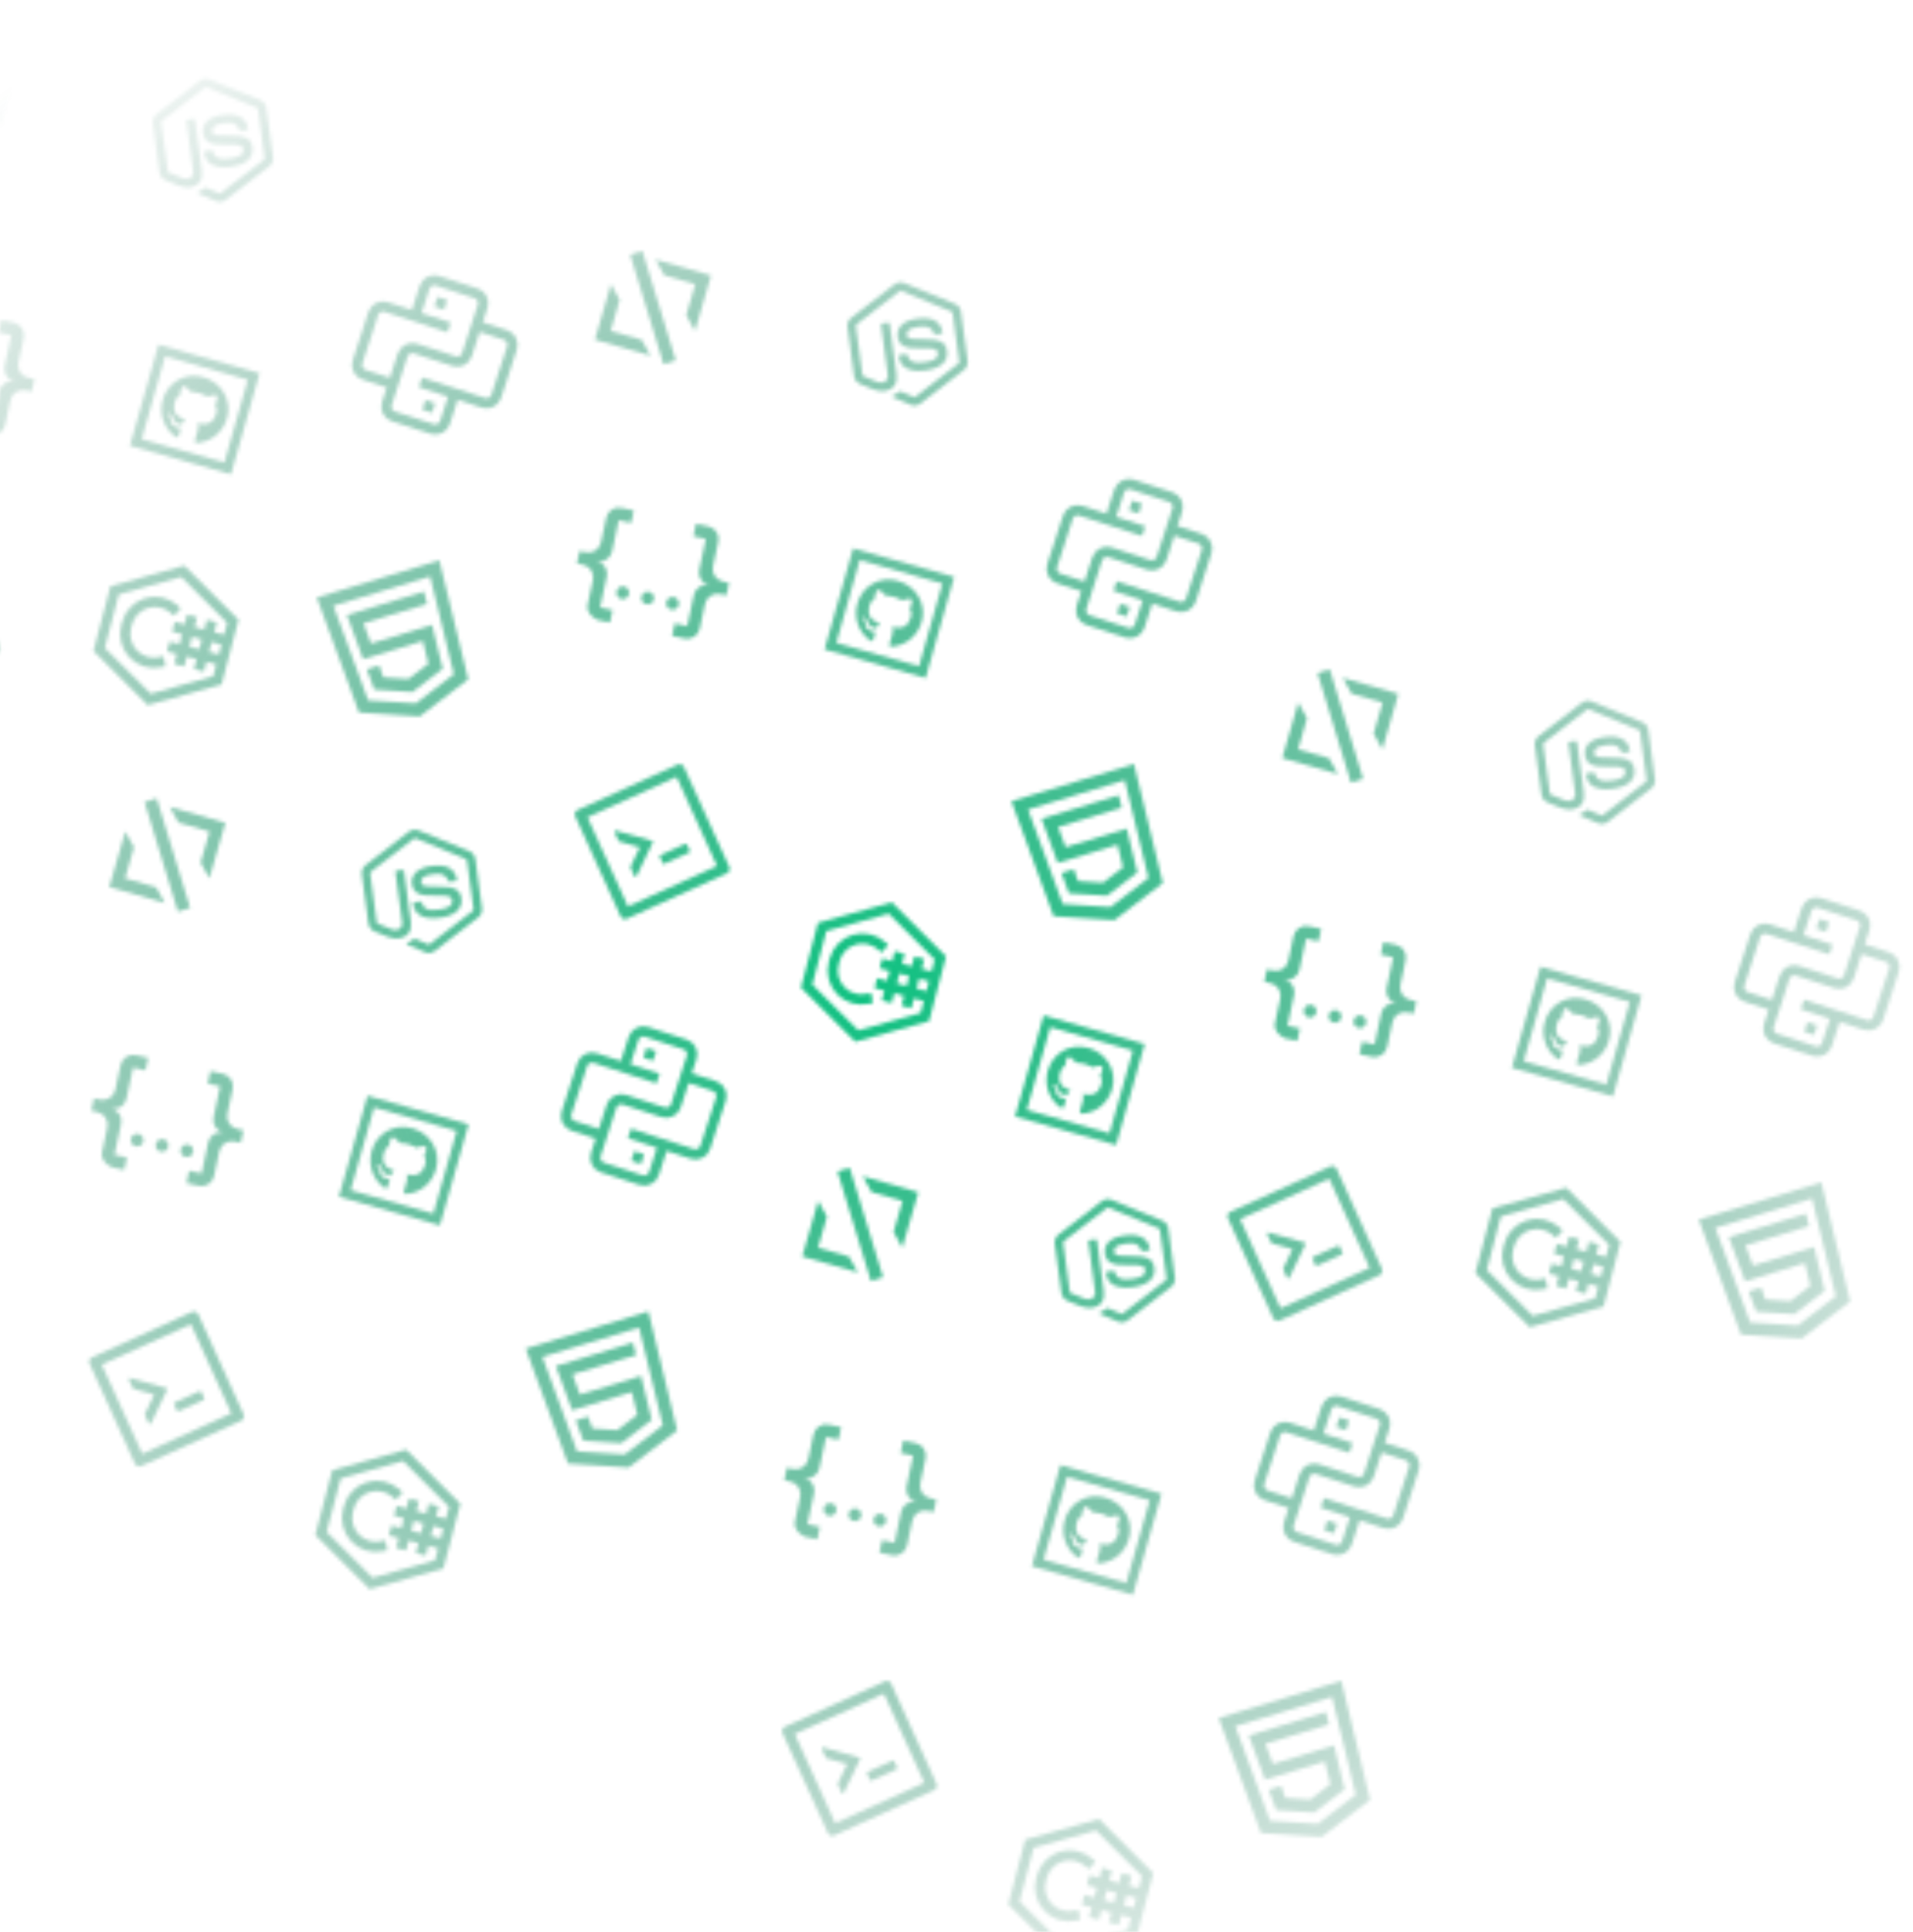 <svg width="526" height="531" viewBox="0 0 526 531" fill="none" xmlns="http://www.w3.org/2000/svg">
<mask id="mask0_59_2478" style="mask-type:alpha" maskUnits="userSpaceOnUse" x="-49" y="0" width="575" height="545">
<g clip-path="url(#clip0_59_2478)">
<path d="M39.74 220.464L43.081 219.416L52.26 249.536L48.919 250.584L39.74 220.464ZM57.623 228.572L49.085 226.114L46.688 221.781L61.957 226.175L57.555 241.428L55.158 237.095L57.623 228.572ZM30.043 243.825L34.437 228.556L36.834 232.89L34.377 241.428L42.907 243.87L45.303 248.204L30.043 243.825Z" fill="#0EC281"/>
</g>
<g clip-path="url(#clip1_59_2478)">
<path d="M48.676 387.745C48.75 387.909 48.938 387.986 49.091 387.917L56.002 384.783C56.155 384.713 56.221 384.521 56.146 384.357L55.333 382.564C55.259 382.399 55.071 382.322 54.917 382.392L48.007 385.526C47.854 385.596 47.788 385.788 47.862 385.952L48.676 387.745ZM41.499 391.275L45.943 382.008C46.031 381.824 45.931 381.604 45.735 381.549L35.837 378.791C35.777 378.774 35.714 378.774 35.654 378.792C35.594 378.81 35.541 378.845 35.5 378.892C35.459 378.94 35.433 378.998 35.424 379.059C35.416 379.121 35.425 379.184 35.451 379.241L36.513 381.583C36.554 381.673 36.629 381.738 36.725 381.762L42.388 383.345L39.849 388.65C39.828 388.693 39.817 388.74 39.816 388.788C39.815 388.835 39.825 388.883 39.844 388.927L40.906 391.269C41.021 391.523 41.379 391.527 41.499 391.275ZM52.768 360.623L25.276 373.092C24.615 373.392 24.323 374.168 24.623 374.829L37.092 402.321C37.392 402.982 38.168 403.274 38.829 402.974L66.321 390.506C66.982 390.206 67.274 389.43 66.974 388.768L54.506 361.276C54.206 360.615 53.43 360.323 52.768 360.623ZM63.607 388.494L39.103 399.607L27.99 375.103L52.494 363.99L63.607 388.494Z" fill="#0EC281"/>
</g>
<g clip-path="url(#clip2_59_2478)">
<path d="M37.308 290.04L40.731 290.77L40 294.193L36.578 293.462L34.751 302.02C34.557 302.927 34.011 303.721 33.232 304.226C32.453 304.731 31.505 304.906 30.597 304.712C31.505 304.906 32.299 305.452 32.803 306.231C33.308 307.01 33.483 307.958 33.289 308.865L31.463 317.423L34.886 318.153L34.155 321.576L30.732 320.845C28.999 319.992 27.638 318.574 28.04 316.692L29.501 309.846C29.695 308.938 29.52 307.991 29.015 307.212C28.51 306.433 27.717 305.886 26.809 305.692L25.098 305.327L25.828 301.904L27.54 302.27C28.448 302.463 29.395 302.289 30.174 301.784C30.953 301.279 31.5 300.485 31.693 299.577L33.155 292.732C33.349 291.824 33.895 291.03 34.674 290.525C35.453 290.021 36.401 289.846 37.308 290.04ZM61.268 295.154C62.176 295.348 62.97 295.895 63.475 296.674C63.98 297.453 64.154 298.4 63.961 299.308L62.499 306.154C62.305 307.062 62.48 308.009 62.985 308.788C63.49 309.567 64.284 310.114 65.191 310.307L66.903 310.673L66.172 314.096L64.461 313.73C63.553 313.536 62.605 313.711 61.826 314.216C61.047 314.721 60.501 315.515 60.307 316.422L58.846 323.268C58.652 324.176 58.105 324.97 57.326 325.475C56.547 325.979 55.6 326.154 54.692 325.96L51.269 325.23L52 321.807L55.423 322.537L57.249 313.98C57.443 313.073 57.99 312.279 58.769 311.774C59.548 311.269 60.495 311.094 61.403 311.288C60.495 311.094 59.702 310.548 59.197 309.769C58.692 308.99 58.517 308.042 58.711 307.135L60.538 298.577L57.115 297.847L57.846 294.424L61.268 295.154ZM44.904 313.134C45.358 313.231 45.755 313.504 46.007 313.894C46.26 314.283 46.347 314.757 46.25 315.211C46.153 315.665 45.88 316.062 45.491 316.314C45.101 316.567 44.627 316.654 44.173 316.557C43.719 316.46 43.323 316.187 43.07 315.798C42.818 315.408 42.73 314.934 42.827 314.48C42.924 314.026 43.197 313.63 43.587 313.377C43.976 313.125 44.45 313.037 44.904 313.134ZM38.058 311.673C38.512 311.77 38.909 312.043 39.161 312.432C39.414 312.822 39.501 313.296 39.404 313.75C39.307 314.204 39.034 314.6 38.645 314.853C38.255 315.105 37.782 315.193 37.328 315.096C36.874 314.999 36.477 314.726 36.224 314.336C35.972 313.947 35.885 313.473 35.982 313.019C36.078 312.565 36.352 312.168 36.741 311.916C37.131 311.663 37.604 311.576 38.058 311.673ZM51.75 314.596C52.204 314.693 52.601 314.966 52.853 315.355C53.105 315.745 53.193 316.219 53.096 316.672C52.999 317.126 52.726 317.523 52.336 317.776C51.947 318.028 51.473 318.115 51.019 318.019C50.565 317.922 50.168 317.648 49.916 317.259C49.663 316.869 49.576 316.396 49.673 315.942C49.77 315.488 50.043 315.091 50.433 314.839C50.822 314.586 51.296 314.499 51.75 314.596Z" fill="#0EC281"/>
</g>
<g clip-path="url(#clip3_59_2478)">
<path d="M113.826 412.282L110.279 425.825M119.243 413.701L115.697 427.244M108.699 415.281L122.242 418.828M107.28 420.698L120.824 424.245M106.216 424.761L104.985 425.021C103.662 425.3 102.29 425.236 100.999 424.835C99.708 424.434 98.541 423.71 97.609 422.731C96.677 421.753 96.01 420.552 95.673 419.243C95.335 417.934 95.338 416.56 95.681 415.253L95.92 414.343C96.262 413.035 96.933 411.837 97.869 410.862C98.805 409.887 99.974 409.167 101.266 408.771C102.558 408.375 103.93 408.315 105.251 408.598C106.573 408.882 107.8 409.498 108.817 410.388L109.763 411.218M88.255 421.505L92.511 405.253L111.246 400.029L125.015 413.765L120.759 430.017L102.025 435.241L88.255 421.505Z" stroke="#0EC281" stroke-width="2.8"/>
</g>
<path d="M113.712 228.092C113.237 228.156 112.778 228.337 112.4 228.626L100.514 237.805C99.747 238.398 99.349 239.379 99.479 240.341L101.3 253.843C101.431 254.818 102.073 255.646 102.97 256.015L106.615 257.51C108.363 258.095 108.948 258.016 109.689 257.916C112.122 257.588 113.315 255.931 112.972 253.381L111.093 239.451C111.08 239.351 111.027 239.26 110.947 239.199C110.866 239.138 110.765 239.111 110.665 239.124L109.039 239.344C108.989 239.35 108.941 239.365 108.898 239.39C108.854 239.415 108.816 239.449 108.785 239.489C108.755 239.529 108.733 239.574 108.72 239.623C108.708 239.671 108.705 239.722 108.713 239.772L110.59 253.689C110.744 254.834 109.711 256.112 107.671 255.421L103.858 253.856C103.79 253.83 103.73 253.787 103.685 253.73C103.64 253.673 103.611 253.604 103.602 253.532L101.783 240.044C101.762 239.888 101.823 239.747 101.942 239.652L113.829 230.473C113.884 230.427 113.951 230.397 114.023 230.388C114.094 230.378 114.167 230.389 114.232 230.419L128.126 236.121C128.266 236.181 128.362 236.301 128.381 236.444L130.202 249.945C130.221 250.088 130.163 250.242 130.054 250.323L118.156 259.516C118.098 259.556 118.031 259.582 117.961 259.592C117.891 259.601 117.82 259.594 117.753 259.57L114.171 258.054C114.122 258.027 114.067 258.014 114.011 258.017C113.955 258.02 113.901 258.038 113.855 258.07C113.002 258.715 112.842 258.802 112.024 259.217C111.824 259.31 111.517 259.484 112.216 259.761L116.865 261.73C117.313 261.908 117.799 261.975 118.267 261.911C118.748 261.847 119.199 261.653 119.584 261.363L131.482 252.17C132.25 251.576 132.649 250.609 132.517 249.633L130.698 236.145C130.567 235.169 129.925 234.342 129.028 233.973L115.12 228.26C114.677 228.081 114.188 228.028 113.712 228.092ZM118.584 238.038C114.903 238.534 112.915 240.392 113.266 242.993C113.647 245.816 115.937 246.299 119.522 246.173C123.805 246.019 124.215 246.602 124.327 247.435C124.52 248.865 123.445 249.633 120.727 249.999C117.306 250.461 116.435 249.703 115.96 248.045C115.936 247.959 115.881 247.886 115.807 247.837C115.732 247.789 115.642 247.769 115.554 247.782L113.876 248.008C113.779 248.021 113.692 248.072 113.633 248.15C113.574 248.227 113.548 248.325 113.561 248.422C113.854 250.594 115.387 253.023 121.032 252.261C125.116 251.711 127.24 249.782 126.861 246.972C126.486 244.189 124.5 243.702 120.473 243.702C116.384 243.723 115.944 243.505 115.818 242.568C115.712 241.788 115.925 240.713 118.891 240.313C121.531 239.957 122.597 240.396 123.24 242.123C123.302 242.287 123.463 242.398 123.645 242.373L125.323 242.147C125.427 242.133 125.511 242.069 125.579 241.98C125.609 241.937 125.629 241.889 125.638 241.837C125.647 241.785 125.645 241.732 125.631 241.682C124.957 238.647 122.72 237.48 118.584 238.038Z" fill="#0EC281"/>
<g clip-path="url(#clip4_59_2478)">
<path d="M101.038 301.178L93.178 328.962L120.963 336.822L128.823 309.038L101.038 301.178ZM102.849 304.418L125.582 310.849L119.151 333.582L96.418 327.151L102.849 304.418ZM113.385 310.127C108.437 308.727 103.598 311.416 102.201 316.354C101.082 320.311 102.608 324.401 105.827 326.598C106.265 326.809 106.506 326.571 106.571 326.342C106.633 326.122 106.97 324.897 107.182 324.145C107.182 324.145 104.523 323.977 104.456 322.227C104.456 322.227 104.34 321.078 103.835 320.644C103.835 320.644 103.182 319.854 104.05 320.111C104.05 320.111 104.913 320.432 105.163 321.422C105.553 323.025 106.976 322.993 107.553 322.908C107.794 322.36 108.14 322.024 108.465 321.869C106.533 321.085 104.601 320.225 105.57 316.798C105.848 315.816 106.258 315.402 107.007 314.932C106.982 314.676 106.944 313.627 107.784 312.533C108.601 312.515 109.976 314.191 109.976 314.191C110.763 314.202 111.545 314.314 112.303 314.525C113.061 314.743 113.787 315.058 114.463 315.462C114.463 315.462 116.513 314.754 117.198 315.196C117.338 316.578 116.757 317.442 116.602 317.647C116.994 318.44 117.206 319.03 116.929 320.011C115.954 323.457 113.773 323.133 111.718 322.789C111.97 323.163 112.101 323.773 111.863 324.614C111.523 325.818 111.09 327.309 111.008 327.6C110.943 327.829 111.024 328.154 111.498 328.202C115.39 328.015 118.763 325.313 119.882 321.356C121.279 316.418 118.335 311.527 113.385 310.127ZM104.509 320.555C104.444 320.514 104.379 320.51 104.348 320.544C104.316 320.579 104.329 320.644 104.388 320.706C104.44 320.752 104.512 320.763 104.547 320.718C104.578 320.683 104.568 320.615 104.509 320.555ZM104.743 320.944C104.713 320.927 104.679 320.922 104.646 320.94C104.584 320.966 104.572 321.048 104.613 321.135C104.659 321.203 104.729 321.255 104.794 321.219C104.856 321.193 104.869 321.112 104.829 321.024C104.807 320.991 104.778 320.964 104.743 320.944ZM104.987 321.514C104.972 321.502 104.954 321.495 104.935 321.491C104.916 321.488 104.897 321.489 104.878 321.494C104.806 321.517 104.78 321.609 104.818 321.706C104.857 321.803 104.936 321.868 104.998 321.842C105.069 321.818 105.098 321.717 105.06 321.622C105.049 321.579 105.023 321.541 104.987 321.514ZM105.256 322.13C105.238 322.122 105.217 322.118 105.197 322.12C105.176 322.122 105.157 322.129 105.14 322.141C105.077 322.177 105.069 322.28 105.129 322.374C105.185 322.477 105.28 322.517 105.348 322.471C105.41 322.445 105.412 322.326 105.362 322.235C105.339 322.189 105.303 322.152 105.256 322.13ZM105.83 322.725C105.747 322.68 105.63 322.676 105.589 322.741C105.549 322.806 105.597 322.908 105.691 322.957C105.768 323.022 105.891 323.011 105.931 322.947C105.981 322.886 105.931 322.786 105.83 322.725ZM107.173 323.139C107.068 323.131 106.978 323.182 106.965 323.264C106.956 323.336 107.044 323.404 107.15 323.412C107.265 323.423 107.355 323.374 107.356 323.297C107.365 323.223 107.278 323.156 107.174 323.139L107.173 323.139ZM106.49 323.031C106.378 323 106.283 323.037 106.263 323.108C106.241 323.187 106.303 323.272 106.426 323.296C106.537 323.327 106.632 323.289 106.652 323.218C106.675 323.137 106.593 323.05 106.49 323.031Z" fill="#0EC281"/>
</g>
<g clip-path="url(#clip5_59_2478)">
<path d="M144.563 370.695L178.253 360.465L186.181 393.187L172.886 403.37L156.171 402.3L144.563 370.695ZM149.129 372.967L158.669 398.952L171.8 399.793L182.243 391.793L175.721 364.892L149.129 372.967ZM152.841 375.497L174.041 369.06L174.874 372.496L171.985 373.342L157.403 377.77L159.444 383.326L176.261 378.22L179.185 390.288L170.849 396.673L160.37 396.001L158.322 390.427L161.712 389.397L162.355 391.25L162.869 392.654L169.763 393.096L175.247 388.896L173.732 382.643L157.295 387.635L152.841 375.497Z" fill="#0EC281"/>
</g>
<g clip-path="url(#clip6_59_2478)">
<path d="M177.326 289.387L179.989 290.251M172.035 292.086L174.195 285.428C174.424 284.721 174.924 284.135 175.586 283.798C176.247 283.46 177.016 283.399 177.722 283.628L188.376 287.085C189.082 287.314 189.668 287.814 190.006 288.476C190.343 289.137 190.404 289.906 190.175 290.612L185.854 303.929C185.625 304.635 185.125 305.222 184.463 305.559C183.802 305.896 183.033 305.957 182.327 305.728L171.674 302.272C170.967 302.043 170.199 302.103 169.537 302.441C168.876 302.778 168.375 303.365 168.146 304.071L163.826 317.388C163.597 318.094 163.658 318.863 163.995 319.524C164.332 320.186 164.919 320.686 165.625 320.915L176.279 324.372C176.985 324.601 177.753 324.54 178.415 324.202C179.076 323.865 179.577 323.279 179.806 322.572L181.966 315.914M180.924 296.442L163.613 290.826C162.906 290.596 162.138 290.657 161.476 290.995C160.815 291.332 160.314 291.918 160.085 292.625L155.765 305.942C155.536 306.648 155.596 307.416 155.934 308.078C156.271 308.739 156.858 309.24 157.564 309.469L165.554 312.061M173.077 311.558L190.388 317.174C191.095 317.404 191.863 317.343 192.525 317.005C193.186 316.668 193.686 316.082 193.916 315.375L198.236 302.058C198.465 301.352 198.404 300.584 198.067 299.922C197.729 299.261 197.143 298.76 196.437 298.531L188.447 295.939M174.012 317.749L176.675 318.613" stroke="#0EC281" stroke-width="2.8"/>
</g>
<g clip-path="url(#clip7_59_2478)">
<path d="M230.281 322.004L233.621 320.956L242.8 351.076L239.46 352.124L230.281 322.004ZM248.163 330.112L239.625 327.655L237.228 323.321L252.497 327.715L248.095 342.969L245.698 338.635L248.163 330.112ZM220.583 345.365L224.977 330.096L227.374 334.43L224.917 342.969L233.447 345.41L235.844 349.744L220.583 345.365Z" fill="#0EC281"/>
</g>
<g clip-path="url(#clip8_59_2478)">
<path d="M239.216 489.285C239.29 489.45 239.478 489.526 239.631 489.457L246.542 486.323C246.695 486.253 246.761 486.061 246.686 485.897L245.873 484.104C245.799 483.94 245.611 483.863 245.458 483.932L238.547 487.066C238.394 487.136 238.328 487.328 238.403 487.492L239.216 489.285ZM232.039 492.815L236.483 483.548C236.571 483.364 236.471 483.144 236.275 483.089L226.377 480.331C226.317 480.314 226.253 480.315 226.194 480.332C226.134 480.35 226.081 480.385 226.04 480.432C225.999 480.48 225.973 480.538 225.964 480.6C225.956 480.661 225.965 480.724 225.991 480.781L227.053 483.123C227.094 483.213 227.169 483.278 227.265 483.302L232.928 484.886L230.389 490.19C230.368 490.233 230.357 490.28 230.356 490.328C230.355 490.376 230.365 490.423 230.384 490.467L231.446 492.809C231.561 493.063 231.919 493.067 232.039 492.815ZM243.308 462.163L215.816 474.632C215.155 474.932 214.863 475.708 215.163 476.369L227.632 503.862C227.932 504.523 228.708 504.815 229.369 504.515L256.861 492.046C257.522 491.746 257.814 490.97 257.514 490.309L245.046 462.817C244.746 462.155 243.97 461.863 243.308 462.163ZM254.147 490.034L229.644 501.148L218.53 476.644L243.034 465.53L254.147 490.034Z" fill="#0EC281"/>
</g>
<g clip-path="url(#clip9_59_2478)">
<path d="M227.848 391.58L231.271 392.31L230.54 395.733L227.118 395.003L225.291 403.56C225.097 404.468 224.551 405.261 223.772 405.766C222.993 406.271 222.045 406.446 221.137 406.252C222.045 406.446 222.839 406.992 223.344 407.771C223.848 408.55 224.023 409.498 223.829 410.406L222.003 418.963L225.426 419.693L224.695 423.116L221.272 422.386C219.539 421.533 218.178 420.115 218.58 418.232L220.041 411.386C220.235 410.478 220.06 409.531 219.555 408.752C219.05 407.973 218.257 407.426 217.349 407.233L215.638 406.867L216.368 403.444L218.08 403.81C218.988 404.004 219.935 403.829 220.714 403.324C221.493 402.819 222.04 402.025 222.233 401.118L223.695 394.272C223.889 393.364 224.435 392.57 225.214 392.066C225.993 391.561 226.941 391.386 227.848 391.58ZM251.808 396.695C252.716 396.888 253.51 397.435 254.015 398.214C254.52 398.993 254.694 399.94 254.501 400.848L253.039 407.694C252.845 408.602 253.02 409.549 253.525 410.328C254.03 411.107 254.824 411.654 255.731 411.848L257.443 412.213L256.712 415.636L255.001 415.27C254.093 415.077 253.145 415.251 252.366 415.756C251.587 416.261 251.041 417.055 250.847 417.963L249.386 424.808C249.192 425.716 248.645 426.51 247.866 427.015C247.087 427.52 246.14 427.694 245.232 427.501L241.809 426.77L242.54 423.347L245.963 424.078L247.79 415.52C247.983 414.613 248.53 413.819 249.309 413.314C250.088 412.809 251.035 412.635 251.943 412.828C251.035 412.635 250.242 412.088 249.737 411.309C249.232 410.53 249.057 409.583 249.251 408.675L251.078 400.118L247.655 399.387L248.386 395.964L251.808 396.695ZM235.444 414.674C235.898 414.771 236.295 415.045 236.547 415.434C236.8 415.824 236.887 416.297 236.79 416.751C236.693 417.205 236.42 417.602 236.031 417.854C235.641 418.107 235.167 418.194 234.713 418.097C234.26 418 233.863 417.727 233.61 417.338C233.358 416.948 233.27 416.474 233.367 416.021C233.464 415.567 233.737 415.17 234.127 414.917C234.516 414.665 234.99 414.578 235.444 414.674ZM228.598 413.213C229.052 413.31 229.449 413.583 229.702 413.973C229.954 414.362 230.041 414.836 229.944 415.29C229.848 415.744 229.574 416.141 229.185 416.393C228.795 416.645 228.322 416.733 227.868 416.636C227.414 416.539 227.017 416.266 226.765 415.876C226.512 415.487 226.425 415.013 226.522 414.559C226.618 414.105 226.892 413.708 227.281 413.456C227.671 413.203 228.144 413.116 228.598 413.213ZM242.29 416.136C242.744 416.233 243.141 416.506 243.393 416.895C243.645 417.285 243.733 417.759 243.636 418.213C243.539 418.667 243.266 419.063 242.876 419.316C242.487 419.568 242.013 419.656 241.559 419.559C241.105 419.462 240.708 419.189 240.456 418.799C240.204 418.41 240.116 417.936 240.213 417.482C240.31 417.028 240.583 416.631 240.973 416.379C241.362 416.126 241.836 416.039 242.29 416.136Z" fill="#0EC281"/>
</g>
<g clip-path="url(#clip10_59_2478)">
<path d="M304.366 513.822L300.819 527.365M309.783 515.241L306.237 528.784M299.239 516.821L312.782 520.368M297.82 522.238L311.364 525.785M296.756 526.301L295.525 526.561C294.202 526.84 292.83 526.776 291.539 526.375C290.248 525.975 289.081 525.25 288.149 524.272C287.217 523.293 286.55 522.092 286.213 520.783C285.875 519.474 285.878 518.1 286.221 516.793L286.46 515.883C286.802 514.575 287.473 513.377 288.409 512.402C289.345 511.427 290.514 510.707 291.806 510.311C293.098 509.915 294.47 509.856 295.791 510.139C297.113 510.422 298.34 511.038 299.357 511.929L300.303 512.758M278.795 523.045L283.051 506.793L301.786 501.569L315.555 515.305L311.299 531.557L292.565 536.781L278.795 523.045Z" stroke="#0EC281" stroke-width="2.8"/>
</g>
<path d="M304.252 329.632C303.777 329.696 303.318 329.877 302.94 330.166L291.054 339.345C290.287 339.938 289.889 340.919 290.019 341.881L291.84 355.383C291.971 356.358 292.613 357.186 293.51 357.555L297.155 359.05C298.903 359.635 299.488 359.556 300.23 359.456C302.662 359.128 303.855 357.471 303.512 354.921L301.633 340.991C301.62 340.891 301.567 340.8 301.487 340.739C301.406 340.678 301.305 340.651 301.205 340.664L299.579 340.884C299.529 340.89 299.481 340.906 299.438 340.93C299.394 340.955 299.356 340.989 299.325 341.029C299.295 341.069 299.273 341.114 299.26 341.163C299.248 341.211 299.245 341.262 299.253 341.312L301.13 355.229C301.284 356.374 300.251 357.652 298.211 356.961L294.398 355.396C294.33 355.37 294.27 355.327 294.225 355.27C294.18 355.213 294.151 355.145 294.142 355.072L292.323 341.584C292.302 341.428 292.363 341.287 292.482 341.192L304.369 332.013C304.424 331.967 304.491 331.937 304.563 331.928C304.634 331.918 304.707 331.929 304.772 331.959L318.666 337.661C318.806 337.721 318.902 337.841 318.921 337.984L320.742 351.485C320.761 351.629 320.703 351.782 320.594 351.863L308.696 361.056C308.638 361.096 308.571 361.122 308.501 361.132C308.431 361.141 308.36 361.134 308.293 361.11L304.711 359.594C304.662 359.567 304.607 359.554 304.551 359.557C304.495 359.56 304.441 359.578 304.395 359.61C303.542 360.255 303.382 360.342 302.564 360.757C302.364 360.85 302.057 361.024 302.756 361.301L307.405 363.27C307.853 363.448 308.339 363.515 308.807 363.452C309.289 363.387 309.739 363.193 310.124 362.903L322.022 353.71C322.79 353.116 323.189 352.149 323.057 351.173L321.238 337.685C321.107 336.709 320.465 335.882 319.568 335.513L305.66 329.8C305.217 329.621 304.728 329.568 304.252 329.632ZM309.124 339.578C305.443 340.074 303.455 341.932 303.806 344.533C304.187 347.356 306.477 347.839 310.062 347.713C314.346 347.559 314.755 348.142 314.868 348.975C315.06 350.405 313.985 351.173 311.267 351.539C307.846 352.001 306.975 351.243 306.5 349.585C306.476 349.499 306.421 349.426 306.347 349.377C306.272 349.329 306.182 349.309 306.094 349.322L304.416 349.548C304.319 349.561 304.232 349.612 304.173 349.69C304.114 349.767 304.088 349.865 304.101 349.962C304.394 352.134 305.927 354.563 311.572 353.801C315.656 353.251 317.78 351.322 317.401 348.512C317.026 345.729 315.04 345.242 311.013 345.242C306.924 345.263 306.484 345.045 306.358 344.108C306.252 343.328 306.465 342.253 309.431 341.853C312.071 341.497 313.137 341.936 313.78 343.663C313.842 343.827 314.003 343.938 314.185 343.913L315.863 343.687C315.967 343.673 316.051 343.609 316.119 343.52C316.149 343.478 316.169 343.429 316.178 343.377C316.187 343.325 316.185 343.272 316.171 343.222C315.497 340.187 313.26 339.02 309.124 339.578Z" fill="#0EC281"/>
<g clip-path="url(#clip11_59_2478)">
<path d="M291.578 402.718L283.718 430.503L311.503 438.363L319.363 410.578L291.578 402.718ZM293.389 405.958L316.122 412.389L309.691 435.122L286.959 428.691L293.389 405.958ZM303.925 411.667C298.977 410.267 294.138 412.956 292.741 417.894C291.622 421.851 293.148 425.941 296.367 428.138C296.805 428.349 297.046 428.112 297.111 427.882C297.173 427.662 297.51 426.437 297.722 425.686C297.722 425.686 295.063 425.517 294.996 423.767C294.996 423.767 294.88 422.619 294.375 422.184C294.375 422.184 293.722 421.395 294.59 421.651C294.59 421.651 295.453 421.972 295.703 422.962C296.093 424.566 297.516 424.533 298.093 424.448C298.334 423.9 298.68 423.564 299.005 423.409C297.073 422.625 295.141 421.765 296.11 418.338C296.388 417.356 296.798 416.943 297.547 416.473C297.522 416.216 297.484 415.167 298.324 414.074C299.141 414.055 300.516 415.732 300.516 415.732C301.303 415.742 302.085 415.854 302.843 416.065C303.601 416.283 304.327 416.598 305.003 417.002C305.003 417.002 307.053 416.295 307.738 416.737C307.878 418.118 307.297 418.982 307.142 419.187C307.534 419.98 307.746 420.57 307.469 421.552C306.494 424.997 304.313 424.673 302.258 424.329C302.51 424.703 302.641 425.313 302.403 426.155C302.063 427.358 301.63 428.849 301.548 429.14C301.483 429.37 301.564 429.694 302.038 429.742C305.93 429.556 309.303 426.853 310.422 422.896C311.819 417.958 308.875 413.067 303.925 411.667ZM295.049 422.095C294.984 422.055 294.919 422.05 294.888 422.085C294.856 422.119 294.869 422.184 294.928 422.246C294.98 422.292 295.052 422.303 295.087 422.258C295.119 422.224 295.108 422.155 295.049 422.095ZM295.283 422.484C295.253 422.468 295.219 422.462 295.186 422.48C295.124 422.506 295.112 422.589 295.153 422.675C295.199 422.743 295.269 422.796 295.334 422.759C295.396 422.733 295.409 422.652 295.369 422.564C295.347 422.532 295.318 422.504 295.283 422.484ZM295.527 423.054C295.512 423.043 295.494 423.035 295.475 423.031C295.456 423.028 295.437 423.029 295.418 423.034C295.346 423.057 295.32 423.15 295.358 423.246C295.397 423.343 295.476 423.408 295.538 423.382C295.609 423.358 295.638 423.257 295.601 423.162C295.589 423.119 295.563 423.081 295.527 423.054ZM295.796 423.67C295.778 423.662 295.757 423.658 295.737 423.66C295.716 423.662 295.697 423.669 295.68 423.681C295.617 423.718 295.609 423.821 295.669 423.914C295.726 424.017 295.82 424.058 295.888 424.011C295.95 423.985 295.952 423.866 295.902 423.775C295.879 423.729 295.843 423.692 295.796 423.67ZM296.37 424.265C296.287 424.22 296.17 424.217 296.13 424.282C296.089 424.347 296.137 424.449 296.231 424.497C296.308 424.563 296.431 424.551 296.471 424.487C296.521 424.426 296.471 424.326 296.37 424.265ZM297.713 424.679C297.608 424.671 297.518 424.722 297.505 424.804C297.496 424.877 297.584 424.944 297.69 424.952C297.805 424.963 297.895 424.915 297.896 424.837C297.906 424.763 297.818 424.696 297.714 424.679L297.713 424.679ZM297.03 424.572C296.918 424.54 296.823 424.577 296.803 424.648C296.781 424.728 296.843 424.812 296.966 424.836C297.077 424.867 297.172 424.829 297.192 424.758C297.215 424.677 297.133 424.59 297.03 424.572Z" fill="#0EC281"/>
</g>
<g clip-path="url(#clip12_59_2478)">
<path d="M335.103 472.236L368.793 462.005L376.721 494.728L363.426 504.91L346.711 503.841L335.103 472.236ZM339.669 474.507L349.209 500.492L362.34 501.333L372.783 493.334L366.261 466.432L339.669 474.507ZM343.382 477.037L364.581 470.6L365.414 474.036L362.525 474.882L347.943 479.31L349.984 484.867L366.801 479.76L369.725 491.828L361.389 498.213L350.91 497.541L348.862 491.967L352.252 490.938L352.895 492.791L353.409 494.195L360.303 494.636L365.787 490.436L364.272 484.184L347.835 489.175L343.382 477.037Z" fill="#0EC281"/>
</g>
<g clip-path="url(#clip13_59_2478)">
<path d="M367.866 390.927L370.529 391.792M362.575 393.626L364.735 386.968C364.964 386.262 365.464 385.675 366.126 385.338C366.787 385 367.556 384.94 368.262 385.169L378.916 388.625C379.622 388.854 380.208 389.355 380.546 390.016C380.883 390.678 380.944 391.446 380.715 392.152L376.395 405.469C376.165 406.175 375.665 406.762 375.003 407.099C374.342 407.437 373.573 407.498 372.867 407.268L362.214 403.812C361.507 403.583 360.739 403.644 360.077 403.981C359.416 404.319 358.916 404.905 358.686 405.611L354.366 418.928C354.137 419.634 354.198 420.403 354.535 421.064C354.873 421.726 355.459 422.226 356.165 422.456L366.819 425.912C367.525 426.141 368.293 426.08 368.955 425.743C369.616 425.405 370.117 424.819 370.346 424.113L372.506 417.454M371.464 397.982L354.153 392.366C353.446 392.137 352.678 392.197 352.016 392.535C351.355 392.872 350.854 393.459 350.625 394.165L346.305 407.482C346.076 408.188 346.137 408.957 346.474 409.618C346.811 410.28 347.398 410.78 348.104 411.009L356.094 413.601M363.617 413.098L380.928 418.715C381.635 418.944 382.403 418.883 383.065 418.546C383.726 418.208 384.227 417.622 384.456 416.915L388.776 403.599C389.005 402.892 388.944 402.124 388.607 401.462C388.27 400.801 387.683 400.3 386.977 400.071L378.987 397.479M364.552 419.289L367.215 420.153" stroke="#0EC281" stroke-width="2.8"/>
</g>
<g clip-path="url(#clip14_59_2478)">
<path d="M173.281 70.004L176.621 68.956L185.8 99.076L182.46 100.124L173.281 70.004ZM191.163 78.112L182.625 75.655L180.228 71.321L195.497 75.715L191.095 90.969L188.698 86.635L191.163 78.112ZM163.583 93.365L167.977 78.096L170.374 82.43L167.917 90.969L176.447 93.41L178.844 97.744L163.583 93.365Z" fill="#0EC281"/>
</g>
<g clip-path="url(#clip15_59_2478)">
<path d="M182.216 237.285C182.29 237.449 182.478 237.526 182.631 237.457L189.542 234.323C189.695 234.253 189.761 234.061 189.686 233.897L188.873 232.104C188.799 231.94 188.611 231.863 188.458 231.932L181.547 235.066C181.394 235.136 181.328 235.328 181.403 235.492L182.216 237.285ZM175.039 240.815L179.483 231.548C179.571 231.364 179.471 231.144 179.275 231.089L169.377 228.331C169.317 228.314 169.253 228.314 169.194 228.332C169.134 228.35 169.081 228.385 169.04 228.432C168.999 228.48 168.973 228.538 168.964 228.6C168.956 228.661 168.965 228.724 168.991 228.781L170.053 231.123C170.094 231.213 170.169 231.278 170.265 231.302L175.928 232.886L173.389 238.19C173.368 238.233 173.357 238.28 173.356 238.328C173.355 238.376 173.365 238.423 173.384 238.467L174.446 240.809C174.561 241.063 174.919 241.067 175.039 240.815ZM186.308 210.163L158.816 222.632C158.155 222.932 157.863 223.708 158.163 224.369L170.632 251.861C170.932 252.523 171.708 252.814 172.369 252.515L199.861 240.046C200.522 239.746 200.814 238.97 200.514 238.309L188.046 210.816C187.746 210.155 186.97 209.863 186.308 210.163ZM197.147 238.034L172.644 249.148L161.53 224.644L186.034 213.53L197.147 238.034Z" fill="#0EC281"/>
</g>
<g clip-path="url(#clip16_59_2478)">
<path d="M170.848 139.58L174.271 140.31L173.54 143.733L170.118 143.003L168.291 151.56C168.097 152.468 167.551 153.261 166.772 153.766C165.993 154.271 165.045 154.446 164.137 154.252C165.045 154.446 165.839 154.992 166.344 155.771C166.848 156.55 167.023 157.498 166.829 158.406L165.003 166.963L168.426 167.693L167.695 171.116L164.272 170.386C162.539 169.533 161.178 168.115 161.58 166.232L163.041 159.386C163.235 158.478 163.06 157.531 162.555 156.752C162.05 155.973 161.257 155.426 160.349 155.233L158.638 154.867L159.368 151.444L161.08 151.81C161.988 152.004 162.935 151.829 163.714 151.324C164.493 150.819 165.04 150.025 165.233 149.118L166.695 142.272C166.889 141.364 167.435 140.57 168.214 140.066C168.993 139.561 169.941 139.386 170.848 139.58ZM194.808 144.695C195.716 144.888 196.51 145.435 197.015 146.214C197.52 146.993 197.694 147.94 197.501 148.848L196.039 155.694C195.845 156.602 196.02 157.549 196.525 158.328C197.03 159.107 197.824 159.654 198.731 159.848L200.443 160.213L199.712 163.636L198.001 163.27C197.093 163.077 196.145 163.251 195.366 163.756C194.587 164.261 194.041 165.055 193.847 165.963L192.386 172.808C192.192 173.716 191.645 174.51 190.866 175.015C190.087 175.52 189.14 175.694 188.232 175.501L184.809 174.77L185.54 171.347L188.963 172.078L190.79 163.52C190.983 162.613 191.53 161.819 192.309 161.314C193.088 160.809 194.035 160.635 194.943 160.828C194.035 160.635 193.242 160.088 192.737 159.309C192.232 158.53 192.057 157.583 192.251 156.675L194.078 148.118L190.655 147.387L191.386 143.964L194.808 144.695ZM178.444 162.674C178.898 162.771 179.295 163.045 179.547 163.434C179.8 163.824 179.887 164.297 179.79 164.751C179.693 165.205 179.42 165.602 179.031 165.854C178.641 166.107 178.167 166.194 177.713 166.097C177.26 166 176.863 165.727 176.61 165.338C176.358 164.948 176.27 164.474 176.367 164.021C176.464 163.567 176.737 163.17 177.127 162.917C177.516 162.665 177.99 162.578 178.444 162.674ZM171.598 161.213C172.052 161.31 172.449 161.583 172.702 161.973C172.954 162.362 173.041 162.836 172.944 163.29C172.848 163.744 172.574 164.141 172.185 164.393C171.795 164.645 171.322 164.733 170.868 164.636C170.414 164.539 170.017 164.266 169.765 163.876C169.512 163.487 169.425 163.013 169.522 162.559C169.618 162.105 169.892 161.708 170.281 161.456C170.671 161.203 171.144 161.116 171.598 161.213ZM185.29 164.136C185.744 164.233 186.141 164.506 186.393 164.895C186.645 165.285 186.733 165.759 186.636 166.213C186.539 166.667 186.266 167.063 185.876 167.316C185.487 167.568 185.013 167.656 184.559 167.559C184.105 167.462 183.708 167.189 183.456 166.799C183.204 166.41 183.116 165.936 183.213 165.482C183.31 165.028 183.583 164.631 183.973 164.379C184.362 164.126 184.836 164.039 185.29 164.136Z" fill="#0EC281"/>
</g>
<g clip-path="url(#clip17_59_2478)">
<path d="M247.366 261.822L243.819 275.365M252.783 263.241L249.237 276.784M242.239 264.821L255.782 268.368M240.82 270.238L254.364 273.785M239.756 274.301L238.525 274.561C237.202 274.84 235.83 274.776 234.539 274.375C233.248 273.975 232.081 273.25 231.149 272.272C230.217 271.293 229.55 270.092 229.213 268.783C228.875 267.474 228.878 266.1 229.221 264.793L229.46 263.883C229.802 262.575 230.473 261.377 231.409 260.402C232.345 259.427 233.514 258.707 234.806 258.311C236.098 257.915 237.47 257.856 238.791 258.139C240.113 258.422 241.34 259.038 242.357 259.929L243.303 260.758M221.795 271.045L226.051 254.793L244.786 249.569L258.555 263.305L254.299 279.557L235.565 284.781L221.795 271.045Z" stroke="#0EC281" stroke-width="2.8"/>
</g>
<path d="M247.252 77.632C246.777 77.696 246.318 77.877 245.94 78.166L234.054 87.344C233.287 87.938 232.889 88.919 233.019 89.881L234.84 103.383C234.971 104.358 235.613 105.186 236.51 105.555L240.155 107.05C241.903 107.635 242.488 107.556 243.23 107.456C245.662 107.128 246.855 105.471 246.512 102.921L244.633 88.99C244.62 88.891 244.567 88.8 244.487 88.739C244.406 88.677 244.305 88.651 244.205 88.664L242.579 88.883C242.529 88.889 242.481 88.905 242.438 88.93C242.394 88.955 242.356 88.989 242.325 89.029C242.295 89.069 242.273 89.114 242.26 89.163C242.248 89.211 242.245 89.262 242.253 89.311L244.13 103.229C244.284 104.374 243.251 105.652 241.211 104.961L237.398 103.395C237.33 103.37 237.27 103.327 237.225 103.27C237.18 103.213 237.151 103.144 237.142 103.072L235.323 89.584C235.302 89.428 235.363 89.287 235.482 89.192L247.369 80.013C247.424 79.967 247.491 79.937 247.563 79.927C247.634 79.918 247.707 79.929 247.772 79.959L261.666 85.661C261.806 85.721 261.902 85.841 261.921 85.984L263.742 99.485C263.761 99.628 263.703 99.782 263.594 99.863L251.696 109.056C251.638 109.096 251.571 109.122 251.501 109.132C251.431 109.141 251.36 109.134 251.293 109.11L247.711 107.594C247.662 107.567 247.607 107.554 247.551 107.557C247.495 107.56 247.441 107.578 247.395 107.61C246.542 108.254 246.382 108.342 245.564 108.757C245.364 108.85 245.057 109.024 245.756 109.301L250.405 111.27C250.853 111.448 251.339 111.515 251.807 111.451C252.289 111.386 252.739 111.193 253.124 110.903L265.022 101.71C265.79 101.116 266.189 100.149 266.057 99.173L264.238 85.685C264.107 84.709 263.465 83.882 262.568 83.513L248.66 77.799C248.217 77.621 247.728 77.568 247.252 77.632ZM252.124 87.578C248.443 88.074 246.455 89.931 246.806 92.533C247.187 95.356 249.477 95.839 253.062 95.713C257.346 95.559 257.755 96.142 257.868 96.975C258.06 98.405 256.985 99.173 254.267 99.539C250.846 100.001 249.975 99.243 249.5 97.585C249.476 97.499 249.421 97.425 249.347 97.377C249.272 97.329 249.182 97.309 249.094 97.322L247.416 97.548C247.319 97.561 247.232 97.612 247.173 97.69C247.114 97.767 247.088 97.865 247.101 97.962C247.394 100.134 248.927 102.563 254.572 101.801C258.656 101.251 260.78 99.322 260.401 96.512C260.026 93.729 258.04 93.242 254.013 93.242C249.924 93.263 249.484 93.045 249.358 92.108C249.252 91.328 249.465 90.253 252.431 89.853C255.071 89.497 256.137 89.936 256.78 91.663C256.842 91.827 257.003 91.938 257.185 91.913L258.863 91.687C258.967 91.673 259.051 91.609 259.119 91.52C259.149 91.477 259.169 91.428 259.178 91.377C259.187 91.325 259.185 91.272 259.171 91.222C258.497 88.187 256.26 87.02 252.124 87.578Z" fill="#0EC281"/>
<g clip-path="url(#clip18_59_2478)">
<path d="M234.578 150.718L226.718 178.503L254.503 186.363L262.363 158.578L234.578 150.718ZM236.389 153.958L259.122 160.389L252.691 183.122L229.959 176.691L236.389 153.958ZM246.925 159.667C241.977 158.267 237.138 160.956 235.741 165.894C234.622 169.851 236.148 173.941 239.367 176.138C239.805 176.349 240.046 176.112 240.111 175.882C240.173 175.662 240.51 174.437 240.722 173.685C240.722 173.685 238.063 173.517 237.996 171.767C237.996 171.767 237.88 170.618 237.375 170.184C237.375 170.184 236.722 169.395 237.59 169.651C237.59 169.651 238.453 169.972 238.703 170.962C239.093 172.566 240.516 172.533 241.093 172.448C241.334 171.9 241.68 171.564 242.005 171.409C240.073 170.625 238.141 169.765 239.11 166.338C239.388 165.356 239.798 164.943 240.547 164.473C240.522 164.216 240.484 163.167 241.324 162.073C242.141 162.055 243.516 163.732 243.516 163.732C244.303 163.742 245.085 163.854 245.843 164.065C246.601 164.283 247.327 164.598 248.003 165.002C248.003 165.002 250.053 164.295 250.738 164.737C250.878 166.118 250.297 166.982 250.142 167.187C250.534 167.98 250.746 168.57 250.469 169.552C249.494 172.997 247.313 172.673 245.258 172.329C245.51 172.703 245.641 173.313 245.403 174.154C245.063 175.358 244.63 176.849 244.548 177.14C244.483 177.37 244.564 177.694 245.038 177.742C248.93 177.556 252.303 174.853 253.422 170.896C254.819 165.958 251.875 161.067 246.925 159.667ZM238.049 170.095C237.984 170.054 237.919 170.05 237.888 170.085C237.856 170.119 237.869 170.184 237.928 170.246C237.98 170.292 238.052 170.303 238.087 170.258C238.119 170.224 238.108 170.155 238.049 170.095ZM238.283 170.484C238.253 170.468 238.219 170.462 238.186 170.48C238.124 170.506 238.112 170.589 238.153 170.675C238.199 170.743 238.269 170.795 238.334 170.759C238.396 170.733 238.409 170.652 238.369 170.564C238.347 170.531 238.318 170.504 238.283 170.484ZM238.527 171.054C238.512 171.042 238.494 171.035 238.475 171.031C238.456 171.028 238.437 171.029 238.418 171.034C238.346 171.057 238.32 171.15 238.358 171.246C238.397 171.343 238.476 171.408 238.538 171.382C238.609 171.358 238.638 171.257 238.601 171.162C238.589 171.119 238.563 171.081 238.527 171.054ZM238.796 171.67C238.778 171.662 238.757 171.658 238.737 171.66C238.716 171.662 238.697 171.669 238.68 171.681C238.617 171.718 238.609 171.821 238.669 171.914C238.726 172.017 238.82 172.058 238.888 172.011C238.95 171.985 238.952 171.866 238.902 171.775C238.879 171.729 238.843 171.692 238.796 171.67ZM239.37 172.265C239.287 172.22 239.17 172.216 239.13 172.281C239.089 172.346 239.137 172.449 239.231 172.497C239.308 172.562 239.431 172.551 239.471 172.487C239.521 172.426 239.471 172.326 239.37 172.265ZM240.713 172.679C240.608 172.671 240.518 172.722 240.505 172.804C240.496 172.877 240.584 172.944 240.69 172.952C240.805 172.963 240.895 172.915 240.896 172.837C240.906 172.763 240.818 172.696 240.714 172.679L240.713 172.679ZM240.03 172.571C239.918 172.54 239.823 172.577 239.803 172.648C239.781 172.728 239.843 172.812 239.966 172.836C240.077 172.867 240.172 172.829 240.192 172.758C240.215 172.677 240.133 172.59 240.03 172.571Z" fill="#0EC281"/>
</g>
<g clip-path="url(#clip19_59_2478)">
<path d="M278.103 220.235L311.793 210.005L319.721 242.727L306.426 252.91L289.711 251.84L278.103 220.235ZM282.669 222.507L292.209 248.492L305.34 249.333L315.783 241.334L309.261 214.432L282.669 222.507ZM286.382 225.037L307.581 218.6L308.414 222.036L305.525 222.882L290.943 227.31L292.984 232.867L309.801 227.76L312.725 239.828L304.389 246.213L293.91 245.541L291.862 239.967L295.252 238.937L295.895 240.791L296.409 242.195L303.303 242.636L308.787 238.436L307.272 232.184L290.835 237.175L286.382 225.037Z" fill="#0EC281"/>
</g>
<g clip-path="url(#clip20_59_2478)">
<path d="M310.866 138.927L313.529 139.791M305.575 141.626L307.735 134.968C307.964 134.262 308.464 133.675 309.126 133.338C309.787 133 310.556 132.939 311.262 133.169L321.916 136.625C322.622 136.854 323.208 137.354 323.546 138.016C323.883 138.677 323.944 139.446 323.715 140.152L319.395 153.469C319.165 154.175 318.665 154.762 318.003 155.099C317.342 155.437 316.573 155.497 315.867 155.268L305.214 151.812C304.507 151.583 303.739 151.644 303.077 151.981C302.416 152.319 301.916 152.905 301.686 153.611L297.366 166.928C297.137 167.634 297.198 168.403 297.535 169.064C297.873 169.726 298.459 170.226 299.165 170.455L309.819 173.912C310.525 174.141 311.293 174.08 311.955 173.743C312.616 173.405 313.117 172.819 313.346 172.112L315.506 165.454M314.464 145.982L297.153 140.366C296.446 140.137 295.678 140.197 295.016 140.535C294.355 140.872 293.854 141.459 293.625 142.165L289.305 155.482C289.076 156.188 289.137 156.956 289.474 157.618C289.811 158.28 290.398 158.78 291.104 159.009L299.094 161.601M306.617 161.098L323.928 166.715C324.635 166.944 325.403 166.883 326.065 166.546C326.726 166.208 327.227 165.622 327.456 164.915L331.776 151.599C332.005 150.892 331.944 150.124 331.607 149.462C331.27 148.801 330.683 148.3 329.977 148.071L321.987 145.479M307.552 167.289L310.215 168.153" stroke="#0EC281" stroke-width="2.8"/>
</g>
<g clip-path="url(#clip21_59_2478)">
<path d="M286.961 279.101L279.101 306.886L306.886 314.746L314.746 286.961L286.961 279.101ZM288.772 282.341L311.505 288.772L305.074 311.505L282.341 305.074L288.772 282.341ZM299.308 288.05C294.36 286.65 289.521 289.339 288.124 294.277C287.004 298.234 288.53 302.324 291.75 304.521C292.188 304.732 292.428 304.495 292.493 304.265C292.556 304.045 292.893 302.82 293.105 302.069C293.105 302.069 290.445 301.9 290.378 300.15C290.378 300.15 290.263 299.002 289.758 298.567C289.758 298.567 289.104 297.778 289.973 298.034C289.973 298.034 290.836 298.355 291.086 299.345C291.476 300.949 292.899 300.916 293.476 300.831C293.717 300.283 294.063 299.947 294.388 299.792C292.456 299.008 290.523 298.148 291.493 294.722C291.771 293.739 292.181 293.326 292.93 292.856C292.905 292.599 292.867 291.55 293.707 290.457C294.524 290.438 295.899 292.115 295.899 292.115C296.686 292.125 297.468 292.237 298.226 292.448C298.984 292.666 299.71 292.981 300.386 293.385C300.386 293.385 302.436 292.678 303.121 293.12C303.261 294.501 302.679 295.365 302.525 295.57C302.917 296.363 303.129 296.954 302.852 297.935C301.877 301.38 299.696 301.056 297.641 300.712C297.893 301.086 298.024 301.696 297.786 302.538C297.446 303.741 297.013 305.232 296.931 305.523C296.866 305.753 296.947 306.077 297.421 306.125C301.313 305.939 304.686 303.236 305.805 299.279C307.202 294.341 304.257 289.45 299.308 288.05ZM290.431 298.478C290.366 298.438 290.302 298.433 290.271 298.468C290.239 298.503 290.252 298.568 290.311 298.629C290.363 298.675 290.435 298.686 290.47 298.641C290.501 298.607 290.491 298.538 290.431 298.478ZM290.666 298.868C290.636 298.851 290.602 298.845 290.569 298.863C290.507 298.889 290.495 298.972 290.536 299.058C290.582 299.126 290.652 299.179 290.717 299.142C290.779 299.116 290.792 299.035 290.751 298.948C290.73 298.915 290.7 298.887 290.666 298.868ZM290.91 299.437C290.895 299.426 290.877 299.418 290.858 299.414C290.839 299.411 290.82 299.412 290.801 299.417C290.729 299.441 290.703 299.533 290.741 299.629C290.779 299.726 290.859 299.791 290.921 299.765C290.992 299.741 291.021 299.64 290.983 299.545C290.972 299.502 290.946 299.464 290.91 299.437ZM291.179 300.053C291.161 300.045 291.14 300.042 291.12 300.043C291.099 300.045 291.08 300.052 291.063 300.064C290.999 300.101 290.992 300.204 291.052 300.297C291.108 300.4 291.203 300.441 291.271 300.394C291.333 300.368 291.335 300.249 291.285 300.158C291.262 300.112 291.225 300.076 291.179 300.053ZM291.753 300.648C291.67 300.603 291.553 300.6 291.512 300.665C291.472 300.73 291.52 300.832 291.614 300.88C291.691 300.946 291.814 300.934 291.854 300.87C291.904 300.809 291.854 300.709 291.753 300.648ZM293.095 301.062C292.991 301.054 292.9 301.105 292.888 301.187C292.878 301.26 292.967 301.327 293.073 301.335C293.188 301.346 293.278 301.298 293.278 301.22C293.288 301.147 293.201 301.08 293.097 301.062L293.095 301.062ZM292.412 300.955C292.301 300.923 292.206 300.96 292.186 301.031C292.164 301.111 292.226 301.195 292.349 301.219C292.46 301.25 292.555 301.212 292.575 301.141C292.598 301.06 292.516 300.973 292.412 300.955Z" fill="#0EC281"/>
</g>
<g clip-path="url(#clip22_59_2478)">
<path d="M-17.72 14.004L-14.379 12.956L-5.2 43.077L-8.54 44.124L-17.72 14.004ZM0.163 22.112L-8.375 19.655L-10.772 15.321L4.497 19.715L0.095 34.969L-2.302 30.635L0.163 22.112ZM-27.417 37.365L-23.023 22.096L-20.626 26.43L-23.083 34.968L-14.553 37.41L-12.156 41.744L-27.417 37.365Z" fill="#0EC281"/>
</g>
<g clip-path="url(#clip23_59_2478)">
<path d="M-18.324 176.745C-18.25 176.909 -18.062 176.986 -17.909 176.917L-10.998 173.783C-10.845 173.713 -10.779 173.521 -10.854 173.357L-11.667 171.564C-11.741 171.399 -11.929 171.322 -12.082 171.392L-18.993 174.526C-19.146 174.596 -19.212 174.788 -19.137 174.952L-18.324 176.745ZM-25.501 180.275L-21.057 171.008C-20.969 170.824 -21.069 170.604 -21.265 170.549L-31.163 167.791C-31.223 167.774 -31.287 167.774 -31.346 167.792C-31.406 167.81 -31.459 167.845 -31.5 167.892C-31.541 167.94 -31.567 167.998 -31.576 168.059C-31.584 168.121 -31.575 168.184 -31.549 168.241L-30.487 170.583C-30.446 170.673 -30.371 170.738 -30.275 170.762L-24.612 172.345L-27.151 177.65C-27.172 177.693 -27.183 177.74 -27.184 177.788C-27.185 177.835 -27.175 177.883 -27.156 177.927L-26.094 180.269C-25.979 180.523 -25.621 180.527 -25.501 180.275ZM-14.232 149.623L-41.724 162.092C-42.385 162.392 -42.677 163.168 -42.377 163.829L-29.908 191.321C-29.608 191.982 -28.832 192.274 -28.171 191.974L-0.679 179.506C-0.018 179.206 0.274 178.43 -0.026 177.768L-12.494 150.276C-12.794 149.615 -13.57 149.323 -14.232 149.623ZM-3.393 177.494L-27.896 188.607L-39.01 164.103L-14.506 152.99L-3.393 177.494Z" fill="#0EC281"/>
</g>
<g clip-path="url(#clip24_59_2478)">
<path d="M-20.152 83.58L-16.729 84.31L-17.459 87.733L-20.882 87.003L-22.709 95.56C-22.903 96.468 -23.449 97.261 -24.228 97.766C-25.007 98.271 -25.955 98.446 -26.863 98.252C-25.955 98.446 -25.161 98.992 -24.656 99.771C-24.151 100.55 -23.977 101.498 -24.171 102.406L-25.997 110.963L-22.575 111.693L-23.305 115.116L-26.728 114.386C-28.461 113.533 -29.822 112.115 -29.42 110.232L-27.959 103.386C-27.765 102.478 -27.94 101.531 -28.445 100.752C-28.95 99.973 -29.743 99.426 -30.651 99.233L-32.362 98.867L-31.632 95.444L-29.92 95.81C-29.012 96.004 -28.065 95.829 -27.286 95.324C-26.507 94.819 -25.96 94.025 -25.767 93.118L-24.305 86.272C-24.111 85.364 -23.565 84.57 -22.786 84.066C-22.007 83.561 -21.059 83.386 -20.152 83.58ZM3.808 88.695C4.716 88.888 5.51 89.435 6.015 90.214C6.52 90.993 6.694 91.94 6.501 92.848L5.039 99.694C4.845 100.602 5.02 101.549 5.525 102.328C6.03 103.107 6.824 103.654 7.731 103.848L9.443 104.213L8.712 107.636L7.001 107.27C6.093 107.077 5.145 107.251 4.366 107.756C3.587 108.261 3.041 109.055 2.847 109.963L1.386 116.808C1.192 117.716 0.645 118.51 -0.134 119.015C-0.913 119.52 -1.86 119.694 -2.768 119.501L-6.191 118.77L-5.46 115.347L-2.037 116.078L-0.21 107.52C-0.017 106.613 0.53 105.819 1.309 105.314C2.088 104.809 3.035 104.635 3.943 104.828C3.035 104.635 2.242 104.088 1.737 103.309C1.232 102.53 1.057 101.583 1.251 100.675L3.078 92.118L-0.345 91.387L0.386 87.964L3.808 88.695ZM-12.556 106.674C-12.102 106.771 -11.705 107.045 -11.453 107.434C-11.2 107.824 -11.113 108.297 -11.21 108.751C-11.307 109.205 -11.58 109.602 -11.969 109.854C-12.359 110.107 -12.833 110.194 -13.287 110.097C-13.741 110 -14.137 109.727 -14.39 109.338C-14.642 108.948 -14.73 108.474 -14.633 108.021C-14.536 107.567 -14.262 107.17 -13.873 106.917C-13.484 106.665 -13.01 106.578 -12.556 106.674ZM-19.402 105.213C-18.948 105.31 -18.551 105.583 -18.299 105.973C-18.046 106.362 -17.959 106.836 -18.055 107.29C-18.152 107.744 -18.426 108.141 -18.815 108.393C-19.205 108.645 -19.678 108.733 -20.132 108.636C-20.586 108.539 -20.983 108.266 -21.235 107.876C-21.488 107.487 -21.575 107.013 -21.478 106.559C-21.381 106.105 -21.108 105.708 -20.719 105.456C-20.329 105.203 -19.855 105.116 -19.402 105.213ZM-5.71 108.136C-5.256 108.233 -4.859 108.506 -4.607 108.895C-4.355 109.285 -4.267 109.759 -4.364 110.213C-4.461 110.667 -4.734 111.063 -5.124 111.316C-5.513 111.568 -5.987 111.656 -6.441 111.559C-6.895 111.462 -7.292 111.189 -7.544 110.799C-7.796 110.41 -7.884 109.936 -7.787 109.482C-7.69 109.028 -7.417 108.631 -7.027 108.379C-6.638 108.126 -6.164 108.039 -5.71 108.136Z" fill="#0EC281"/>
</g>
<g clip-path="url(#clip25_59_2478)">
<path d="M52.825 169.282L49.279 182.825M58.243 170.701L54.696 184.244M47.699 172.281L61.242 175.828M46.28 177.698L59.823 181.245M45.216 181.761L43.984 182.021C42.662 182.3 41.29 182.236 39.999 181.835C38.708 181.434 37.541 180.71 36.608 179.731C35.676 178.753 35.01 177.552 34.672 176.243C34.335 174.934 34.338 173.56 34.681 172.253L34.919 171.343C35.262 170.035 35.933 168.837 36.868 167.862C37.804 166.887 38.974 166.167 40.266 165.771C41.558 165.375 42.93 165.315 44.251 165.598C45.572 165.882 46.8 166.498 47.816 167.388L48.763 168.218M27.255 178.505L31.511 162.253L50.245 157.029L64.015 170.765L59.759 187.017L41.024 192.241L27.255 178.505Z" stroke="#0EC281" stroke-width="2.8"/>
</g>
<path d="M56.252 21.632C55.777 21.696 55.318 21.877 54.94 22.166L43.054 31.345C42.287 31.938 41.889 32.919 42.019 33.881L43.84 47.383C43.971 48.358 44.613 49.186 45.51 49.555L49.155 51.05C50.903 51.635 51.488 51.556 52.23 51.456C54.662 51.128 55.855 49.471 55.512 46.921L53.633 32.99C53.62 32.891 53.567 32.8 53.487 32.739C53.406 32.678 53.305 32.651 53.205 32.664L51.579 32.883C51.529 32.889 51.481 32.905 51.438 32.93C51.394 32.955 51.356 32.989 51.325 33.029C51.295 33.069 51.273 33.114 51.26 33.163C51.248 33.211 51.245 33.262 51.253 33.312L53.13 47.229C53.284 48.374 52.251 49.652 50.211 48.961L46.398 47.395C46.33 47.37 46.27 47.327 46.225 47.27C46.18 47.213 46.151 47.144 46.142 47.072L44.323 33.584C44.302 33.428 44.363 33.287 44.482 33.191L56.369 24.013C56.424 23.967 56.491 23.937 56.563 23.927C56.634 23.918 56.707 23.929 56.772 23.959L70.666 29.661C70.806 29.721 70.902 29.841 70.921 29.984L72.742 43.485C72.761 43.628 72.703 43.782 72.594 43.863L60.696 53.056C60.638 53.096 60.571 53.122 60.501 53.132C60.431 53.141 60.36 53.134 60.293 53.11L56.711 51.594C56.662 51.567 56.607 51.554 56.551 51.557C56.495 51.56 56.441 51.578 56.395 51.61C55.542 52.255 55.382 52.342 54.564 52.757C54.364 52.85 54.057 53.024 54.756 53.301L59.405 55.27C59.853 55.448 60.339 55.514 60.807 55.451C61.288 55.386 61.739 55.193 62.124 54.903L74.022 45.71C74.79 45.116 75.189 44.149 75.057 43.173L73.238 29.685C73.107 28.709 72.466 27.882 71.568 27.513L57.66 21.799C57.217 21.621 56.728 21.568 56.252 21.632ZM61.124 31.578C57.443 32.074 55.455 33.931 55.806 36.533C56.187 39.355 58.477 39.839 62.062 39.713C66.346 39.559 66.755 40.142 66.868 40.974C67.061 42.405 65.985 43.173 63.267 43.539C59.846 44.001 58.975 43.243 58.5 41.585C58.476 41.499 58.421 41.425 58.347 41.377C58.272 41.329 58.182 41.309 58.094 41.322L56.416 41.548C56.319 41.561 56.232 41.612 56.173 41.69C56.114 41.767 56.088 41.865 56.101 41.962C56.394 44.134 57.927 46.563 63.572 45.801C67.656 45.251 69.78 43.322 69.401 40.512C69.026 37.729 67.04 37.242 63.013 37.242C58.924 37.263 58.484 37.045 58.358 36.108C58.252 35.328 58.465 34.253 61.431 33.853C64.071 33.497 65.137 33.936 65.781 35.663C65.842 35.827 66.003 35.938 66.185 35.913L67.863 35.687C67.967 35.673 68.051 35.609 68.119 35.52C68.149 35.477 68.169 35.428 68.178 35.377C68.187 35.325 68.185 35.272 68.171 35.222C67.497 32.187 65.26 31.02 61.124 31.578Z" fill="#0EC281"/>
<g clip-path="url(#clip26_59_2478)">
<path d="M43.578 94.718L35.718 122.503L63.503 130.363L71.363 102.578L43.578 94.718ZM45.389 97.958L68.122 104.389L61.691 127.122L38.959 120.691L45.389 97.958ZM55.925 103.667C50.977 102.267 46.138 104.956 44.741 109.894C43.622 113.851 45.148 117.941 48.367 120.138C48.805 120.349 49.046 120.112 49.111 119.882C49.173 119.662 49.51 118.437 49.722 117.685C49.722 117.685 47.063 117.517 46.996 115.767C46.996 115.767 46.88 114.618 46.375 114.184C46.375 114.184 45.722 113.395 46.59 113.651C46.59 113.651 47.453 113.972 47.703 114.962C48.093 116.566 49.516 116.533 50.093 116.448C50.334 115.9 50.68 115.564 51.005 115.409C49.073 114.625 47.141 113.765 48.11 110.338C48.388 109.356 48.798 108.943 49.547 108.473C49.522 108.216 49.484 107.167 50.324 106.073C51.141 106.055 52.517 107.732 52.517 107.732C53.303 107.742 54.085 107.854 54.843 108.065C55.601 108.283 56.327 108.598 57.003 109.002C57.003 109.002 59.053 108.295 59.738 108.737C59.878 110.118 59.297 110.982 59.142 111.187C59.534 111.98 59.746 112.57 59.469 113.552C58.494 116.997 56.313 116.673 54.258 116.329C54.51 116.703 54.641 117.313 54.403 118.154C54.063 119.358 53.63 120.849 53.548 121.14C53.483 121.37 53.564 121.694 54.038 121.742C57.93 121.556 61.303 118.853 62.422 114.896C63.819 109.958 60.875 105.067 55.925 103.667ZM47.049 114.095C46.984 114.054 46.919 114.05 46.888 114.085C46.856 114.119 46.869 114.184 46.928 114.246C46.98 114.292 47.052 114.303 47.087 114.258C47.118 114.224 47.108 114.155 47.049 114.095ZM47.283 114.484C47.253 114.468 47.219 114.462 47.186 114.48C47.124 114.506 47.112 114.589 47.153 114.675C47.199 114.743 47.269 114.795 47.334 114.759C47.396 114.733 47.409 114.652 47.369 114.564C47.347 114.531 47.318 114.504 47.283 114.484ZM47.527 115.054C47.512 115.042 47.494 115.035 47.475 115.031C47.456 115.028 47.437 115.029 47.419 115.034C47.346 115.057 47.32 115.15 47.358 115.246C47.397 115.343 47.476 115.408 47.538 115.382C47.609 115.358 47.638 115.257 47.6 115.162C47.589 115.119 47.563 115.081 47.527 115.054ZM47.796 115.67C47.778 115.662 47.757 115.658 47.737 115.66C47.716 115.662 47.697 115.669 47.68 115.681C47.617 115.718 47.609 115.821 47.669 115.914C47.725 116.017 47.821 116.058 47.888 116.011C47.95 115.985 47.953 115.866 47.902 115.775C47.879 115.729 47.843 115.692 47.796 115.67ZM48.37 116.265C48.288 116.22 48.17 116.216 48.13 116.281C48.089 116.346 48.137 116.449 48.231 116.497C48.308 116.562 48.431 116.551 48.471 116.487C48.521 116.426 48.471 116.326 48.37 116.265ZM49.713 116.679C49.608 116.671 49.518 116.722 49.505 116.804C49.496 116.877 49.584 116.944 49.69 116.952C49.805 116.963 49.895 116.915 49.896 116.837C49.906 116.763 49.818 116.696 49.714 116.679L49.713 116.679ZM49.029 116.571C48.918 116.54 48.823 116.577 48.803 116.648C48.781 116.728 48.843 116.812 48.966 116.836C49.077 116.867 49.172 116.829 49.192 116.758C49.215 116.677 49.133 116.59 49.029 116.571Z" fill="#0EC281"/>
</g>
<g clip-path="url(#clip27_59_2478)">
<path d="M87.103 164.235L120.793 154.005L128.721 186.727L115.426 196.91L98.711 195.84L87.103 164.235ZM91.669 166.507L101.209 192.492L114.34 193.333L124.783 185.334L118.261 158.432L91.669 166.507ZM95.382 169.037L116.581 162.6L117.414 166.036L114.525 166.882L99.943 171.31L101.984 176.867L118.801 171.76L121.725 183.828L113.389 190.213L102.91 189.541L100.862 183.967L104.252 182.937L104.895 184.791L105.409 186.195L112.303 186.636L117.787 182.436L116.272 176.184L99.835 181.175L95.382 169.037Z" fill="#0EC281"/>
</g>
<g clip-path="url(#clip28_59_2478)">
<path d="M119.866 82.927L122.529 83.791M114.575 85.626L116.735 78.968C116.964 78.261 117.464 77.675 118.126 77.338C118.787 77 119.556 76.939 120.262 77.169L130.916 80.625C131.622 80.854 132.208 81.354 132.546 82.016C132.883 82.677 132.944 83.446 132.715 84.152L128.395 97.469C128.165 98.175 127.665 98.762 127.003 99.099C126.342 99.437 125.573 99.497 124.867 99.268L114.214 95.812C113.507 95.583 112.739 95.644 112.077 95.981C111.416 96.319 110.916 96.905 110.686 97.611L106.366 110.928C106.137 111.634 106.198 112.403 106.535 113.064C106.873 113.726 107.459 114.226 108.165 114.455L118.819 117.912C119.525 118.141 120.293 118.08 120.955 117.743C121.616 117.405 122.117 116.819 122.346 116.112L124.506 109.454M123.464 89.982L106.153 84.366C105.446 84.136 104.678 84.197 104.016 84.535C103.355 84.872 102.854 85.459 102.625 86.165L98.305 99.482C98.076 100.188 98.136 100.956 98.474 101.618C98.811 102.28 99.398 102.78 100.104 103.009L108.094 105.601M115.617 105.098L132.928 110.715C133.635 110.944 134.403 110.883 135.065 110.546C135.726 110.208 136.227 109.622 136.456 108.915L140.776 95.599C141.005 94.892 140.944 94.124 140.607 93.462C140.27 92.801 139.683 92.3 138.977 92.071L130.987 89.479M116.552 111.289L119.215 112.153" stroke="#0EC281" stroke-width="2.8"/>
</g>
<g clip-path="url(#clip29_59_2478)">
<path d="M362.281 185.004L365.621 183.956L374.8 214.076L371.46 215.124L362.281 185.004ZM380.163 193.112L371.625 190.655L369.228 186.321L384.497 190.715L380.095 205.969L377.698 201.635L380.163 193.112ZM352.583 208.365L356.977 193.096L359.374 197.43L356.917 205.969L365.447 208.41L367.844 212.744L352.583 208.365Z" fill="#0EC281"/>
</g>
<g clip-path="url(#clip30_59_2478)">
<path d="M361.676 347.745C361.75 347.909 361.938 347.986 362.091 347.917L369.002 344.783C369.155 344.713 369.221 344.521 369.146 344.357L368.333 342.564C368.259 342.399 368.071 342.322 367.918 342.392L361.007 345.526C360.854 345.596 360.788 345.788 360.863 345.952L361.676 347.745ZM354.499 351.275L358.943 342.008C359.031 341.824 358.931 341.604 358.735 341.549L348.837 338.791C348.777 338.774 348.713 338.774 348.654 338.792C348.594 338.81 348.541 338.845 348.5 338.892C348.459 338.94 348.433 338.998 348.424 339.059C348.416 339.121 348.425 339.184 348.451 339.241L349.513 341.583C349.554 341.673 349.629 341.738 349.725 341.762L355.388 343.345L352.849 348.65C352.828 348.693 352.817 348.74 352.816 348.788C352.815 348.835 352.825 348.883 352.844 348.927L353.906 351.269C354.021 351.523 354.379 351.527 354.499 351.275ZM365.768 320.623L338.276 333.092C337.615 333.392 337.323 334.168 337.623 334.829L350.092 362.321C350.392 362.982 351.168 363.274 351.829 362.974L379.321 350.506C379.982 350.206 380.274 349.43 379.974 348.768L367.506 321.276C367.206 320.615 366.43 320.323 365.768 320.623ZM376.607 348.494L352.103 359.607L340.99 335.103L365.494 323.99L376.607 348.494Z" fill="#0EC281"/>
</g>
<g clip-path="url(#clip31_59_2478)">
<path d="M359.848 254.58L363.271 255.31L362.54 258.733L359.118 258.003L357.291 266.56C357.097 267.468 356.551 268.261 355.772 268.766C354.993 269.271 354.045 269.446 353.137 269.252C354.045 269.446 354.839 269.992 355.344 270.771C355.848 271.55 356.023 272.498 355.829 273.406L354.003 281.963L357.426 282.693L356.695 286.116L353.272 285.386C351.539 284.533 350.178 283.115 350.58 281.232L352.041 274.386C352.235 273.478 352.06 272.531 351.555 271.752C351.05 270.973 350.257 270.426 349.349 270.233L347.638 269.867L348.368 266.444L350.08 266.81C350.988 267.004 351.935 266.829 352.714 266.324C353.493 265.819 354.04 265.025 354.233 264.118L355.695 257.272C355.889 256.364 356.435 255.57 357.214 255.066C357.993 254.561 358.941 254.386 359.848 254.58ZM383.808 259.695C384.716 259.888 385.51 260.435 386.015 261.214C386.52 261.993 386.694 262.94 386.501 263.848L385.039 270.694C384.845 271.602 385.02 272.549 385.525 273.328C386.03 274.107 386.824 274.654 387.731 274.848L389.443 275.213L388.712 278.636L387.001 278.27C386.093 278.077 385.145 278.251 384.366 278.756C383.587 279.261 383.041 280.055 382.847 280.963L381.386 287.808C381.192 288.716 380.645 289.51 379.866 290.015C379.087 290.52 378.14 290.694 377.232 290.501L373.809 289.77L374.54 286.347L377.963 287.078L379.79 278.52C379.983 277.613 380.53 276.819 381.309 276.314C382.088 275.809 383.035 275.635 383.943 275.828C383.035 275.635 382.242 275.088 381.737 274.309C381.232 273.53 381.057 272.583 381.251 271.675L383.078 263.118L379.655 262.387L380.386 258.964L383.808 259.695ZM367.444 277.674C367.898 277.771 368.295 278.045 368.547 278.434C368.8 278.824 368.887 279.297 368.79 279.751C368.693 280.205 368.42 280.602 368.031 280.854C367.641 281.107 367.167 281.194 366.713 281.097C366.26 281 365.863 280.727 365.61 280.338C365.358 279.948 365.27 279.474 365.367 279.021C365.464 278.567 365.737 278.17 366.127 277.917C366.516 277.665 366.99 277.578 367.444 277.674ZM360.598 276.213C361.052 276.31 361.449 276.583 361.702 276.973C361.954 277.362 362.041 277.836 361.944 278.29C361.848 278.744 361.574 279.141 361.185 279.393C360.795 279.645 360.322 279.733 359.868 279.636C359.414 279.539 359.017 279.266 358.765 278.876C358.512 278.487 358.425 278.013 358.522 277.559C358.618 277.105 358.892 276.708 359.281 276.456C359.671 276.203 360.144 276.116 360.598 276.213ZM374.29 279.136C374.744 279.233 375.141 279.506 375.393 279.895C375.645 280.285 375.733 280.759 375.636 281.213C375.539 281.667 375.266 282.063 374.876 282.316C374.487 282.568 374.013 282.656 373.559 282.559C373.105 282.462 372.708 282.189 372.456 281.799C372.204 281.41 372.116 280.936 372.213 280.482C372.31 280.028 372.583 279.631 372.973 279.379C373.362 279.126 373.836 279.039 374.29 279.136Z" fill="#0EC281"/>
</g>
<g clip-path="url(#clip32_59_2478)">
<path d="M432.825 340.282L429.279 353.825M438.243 341.701L434.696 355.244M427.698 343.281L441.242 346.828M426.28 348.698L439.823 352.245M425.216 352.761L423.984 353.021C422.662 353.3 421.29 353.236 419.999 352.835C418.708 352.434 417.541 351.71 416.608 350.731C415.676 349.753 415.01 348.552 414.672 347.243C414.335 345.934 414.338 344.56 414.681 343.253L414.919 342.343C415.262 341.035 415.933 339.837 416.868 338.862C417.804 337.887 418.974 337.167 420.266 336.771C421.558 336.375 422.93 336.315 424.251 336.598C425.573 336.882 426.8 337.498 427.816 338.388L428.762 339.218M407.255 349.505L411.511 333.253L430.245 328.029L444.015 341.765L439.759 358.017L421.024 363.241L407.255 349.505Z" stroke="#0EC281" stroke-width="2.8"/>
</g>
<path d="M436.252 192.632C435.777 192.696 435.318 192.877 434.94 193.166L423.054 202.345C422.287 202.938 421.889 203.919 422.019 204.881L423.84 218.383C423.971 219.358 424.613 220.186 425.51 220.555L429.155 222.05C430.903 222.635 431.488 222.556 432.23 222.456C434.662 222.128 435.855 220.471 435.512 217.921L433.633 203.991C433.62 203.891 433.567 203.8 433.487 203.739C433.406 203.678 433.305 203.651 433.205 203.664L431.579 203.883C431.529 203.889 431.481 203.905 431.438 203.93C431.394 203.955 431.356 203.989 431.325 204.029C431.295 204.068 431.273 204.114 431.26 204.163C431.248 204.211 431.245 204.262 431.253 204.312L433.13 218.229C433.284 219.374 432.251 220.652 430.211 219.961L426.398 218.395C426.33 218.37 426.27 218.327 426.225 218.27C426.18 218.213 426.151 218.144 426.142 218.072L424.323 204.584C424.302 204.428 424.363 204.287 424.482 204.192L436.369 195.013C436.424 194.967 436.491 194.937 436.563 194.928C436.634 194.918 436.707 194.929 436.772 194.959L450.666 200.661C450.806 200.721 450.902 200.841 450.921 200.984L452.742 214.485C452.761 214.628 452.703 214.782 452.594 214.863L440.696 224.056C440.638 224.096 440.571 224.122 440.501 224.132C440.431 224.141 440.36 224.134 440.293 224.11L436.711 222.594C436.662 222.567 436.607 222.554 436.551 222.557C436.495 222.56 436.441 222.578 436.395 222.61C435.542 223.254 435.382 223.342 434.564 223.757C434.364 223.85 434.057 224.024 434.756 224.301L439.405 226.27C439.853 226.448 440.339 226.515 440.807 226.451C441.289 226.386 441.739 226.193 442.124 225.903L454.022 216.71C454.79 216.116 455.189 215.149 455.057 214.173L453.238 200.685C453.107 199.709 452.465 198.882 451.568 198.513L437.66 192.8C437.217 192.621 436.728 192.568 436.252 192.632ZM441.124 202.578C437.443 203.074 435.455 204.931 435.806 207.533C436.187 210.356 438.477 210.839 442.062 210.713C446.346 210.559 446.755 211.142 446.868 211.974C447.06 213.405 445.985 214.173 443.267 214.539C439.846 215.001 438.975 214.243 438.5 212.585C438.476 212.499 438.421 212.426 438.347 212.377C438.272 212.329 438.182 212.309 438.094 212.322L436.416 212.548C436.319 212.561 436.232 212.612 436.173 212.69C436.114 212.767 436.088 212.865 436.101 212.962C436.394 215.134 437.927 217.563 443.572 216.801C447.656 216.251 449.78 214.322 449.401 211.512C449.026 208.729 447.04 208.242 443.013 208.242C438.924 208.263 438.484 208.045 438.358 207.108C438.252 206.328 438.465 205.253 441.431 204.853C444.071 204.497 445.137 204.936 445.78 206.663C445.842 206.827 446.003 206.938 446.185 206.913L447.863 206.687C447.967 206.673 448.051 206.609 448.119 206.52C448.149 206.477 448.169 206.428 448.178 206.377C448.187 206.325 448.185 206.272 448.171 206.222C447.497 203.187 445.26 202.02 441.124 202.578Z" fill="#0EC281"/>
<g clip-path="url(#clip33_59_2478)">
<path d="M423.578 265.718L415.718 293.503L443.503 301.363L451.363 273.578L423.578 265.718ZM425.389 268.958L448.122 275.389L441.691 298.122L418.959 291.691L425.389 268.958ZM435.925 274.667C430.977 273.267 426.138 275.956 424.741 280.894C423.622 284.851 425.148 288.941 428.367 291.138C428.805 291.349 429.046 291.112 429.111 290.882C429.173 290.662 429.51 289.437 429.722 288.685C429.722 288.685 427.063 288.517 426.996 286.767C426.996 286.767 426.88 285.618 426.375 285.184C426.375 285.184 425.722 284.395 426.59 284.651C426.59 284.651 427.453 284.972 427.703 285.962C428.093 287.566 429.516 287.533 430.093 287.448C430.334 286.9 430.68 286.564 431.005 286.409C429.073 285.625 427.141 284.765 428.11 281.338C428.388 280.356 428.798 279.943 429.547 279.473C429.522 279.216 429.484 278.167 430.324 277.073C431.141 277.055 432.516 278.732 432.516 278.732C433.303 278.742 434.085 278.854 434.843 279.065C435.601 279.283 436.327 279.598 437.003 280.002C437.003 280.002 439.053 279.295 439.738 279.737C439.878 281.118 439.297 281.982 439.142 282.187C439.534 282.98 439.746 283.57 439.469 284.552C438.494 287.997 436.313 287.673 434.258 287.329C434.51 287.703 434.641 288.313 434.403 289.154C434.063 290.358 433.63 291.849 433.548 292.14C433.483 292.37 433.564 292.694 434.038 292.742C437.93 292.556 441.303 289.853 442.422 285.896C443.819 280.958 440.875 276.067 435.925 274.667ZM427.049 285.095C426.984 285.054 426.919 285.05 426.888 285.085C426.856 285.119 426.869 285.184 426.928 285.246C426.98 285.292 427.052 285.303 427.087 285.258C427.119 285.224 427.108 285.155 427.049 285.095ZM427.283 285.484C427.253 285.468 427.219 285.462 427.186 285.48C427.124 285.506 427.112 285.589 427.153 285.675C427.199 285.743 427.269 285.795 427.334 285.759C427.396 285.733 427.409 285.652 427.369 285.564C427.347 285.531 427.318 285.504 427.283 285.484ZM427.527 286.054C427.512 286.042 427.494 286.035 427.475 286.031C427.456 286.028 427.437 286.029 427.418 286.034C427.346 286.057 427.32 286.15 427.358 286.246C427.397 286.343 427.476 286.408 427.538 286.382C427.609 286.358 427.638 286.257 427.601 286.162C427.589 286.119 427.563 286.081 427.527 286.054ZM427.796 286.67C427.778 286.662 427.757 286.658 427.737 286.66C427.716 286.662 427.697 286.669 427.68 286.681C427.617 286.718 427.609 286.821 427.669 286.914C427.726 287.017 427.82 287.058 427.888 287.011C427.95 286.985 427.952 286.866 427.902 286.775C427.879 286.729 427.843 286.692 427.796 286.67ZM428.37 287.265C428.287 287.22 428.17 287.216 428.13 287.281C428.089 287.346 428.137 287.449 428.231 287.497C428.308 287.562 428.431 287.551 428.471 287.487C428.521 287.426 428.471 287.326 428.37 287.265ZM429.713 287.679C429.608 287.671 429.518 287.722 429.505 287.804C429.496 287.877 429.584 287.944 429.69 287.952C429.805 287.963 429.895 287.915 429.896 287.837C429.906 287.763 429.818 287.696 429.714 287.679L429.713 287.679ZM429.03 287.571C428.918 287.54 428.823 287.577 428.803 287.648C428.781 287.728 428.843 287.812 428.966 287.836C429.077 287.867 429.172 287.829 429.192 287.758C429.215 287.677 429.133 287.59 429.03 287.571Z" fill="#0EC281"/>
</g>
<g clip-path="url(#clip34_59_2478)">
<path d="M467.103 335.236L500.793 325.005L508.721 357.728L495.426 367.91L478.711 366.841L467.103 335.236ZM471.669 337.507L481.209 363.492L494.34 364.333L504.783 356.334L498.261 329.432L471.669 337.507ZM475.382 340.037L496.581 333.6L497.414 337.036L494.525 337.882L479.943 342.31L481.984 347.867L498.801 342.76L501.725 354.828L493.389 361.213L482.91 360.541L480.862 354.967L484.252 353.938L484.895 355.791L485.409 357.195L492.303 357.636L497.787 353.436L496.272 347.184L479.835 352.175L475.382 340.037Z" fill="#0EC281"/>
</g>
<g clip-path="url(#clip35_59_2478)">
<path d="M499.866 253.927L502.529 254.791M494.575 256.626L496.735 249.968C496.964 249.262 497.464 248.675 498.126 248.338C498.787 248 499.556 247.939 500.262 248.169L510.916 251.625C511.622 251.854 512.208 252.354 512.546 253.016C512.883 253.677 512.944 254.446 512.715 255.152L508.395 268.469C508.165 269.175 507.665 269.762 507.003 270.099C506.342 270.437 505.573 270.497 504.867 270.268L494.214 266.812C493.507 266.583 492.739 266.644 492.077 266.981C491.416 267.319 490.916 267.905 490.686 268.611L486.366 281.928C486.137 282.634 486.198 283.403 486.535 284.064C486.873 284.726 487.459 285.226 488.165 285.455L498.819 288.912C499.525 289.141 500.293 289.08 500.955 288.743C501.616 288.405 502.117 287.819 502.346 287.112L504.506 280.454M503.464 260.982L486.153 255.366C485.446 255.137 484.678 255.197 484.016 255.535C483.355 255.872 482.854 256.459 482.625 257.165L478.305 270.482C478.076 271.188 478.137 271.956 478.474 272.618C478.811 273.28 479.398 273.78 480.104 274.009L488.094 276.601M495.617 276.098L512.928 281.715C513.635 281.944 514.403 281.883 515.065 281.546C515.726 281.208 516.227 280.622 516.456 279.915L520.776 266.599C521.005 265.892 520.944 265.124 520.607 264.462C520.27 263.801 519.683 263.3 518.977 263.071L510.987 260.479M496.552 282.289L499.215 283.153" stroke="#0EC281" stroke-width="2.8"/>
</g>
</mask>
<g mask="url(#mask0_59_2478)">
<rect x="-69" y="-20" width="614" height="584" fill="url(#paint0_radial_59_2478)"/>
</g>
<defs>
<radialGradient id="paint0_radial_59_2478" cx="0" cy="0" r="1" gradientUnits="userSpaceOnUse" gradientTransform="translate(238 272) rotate(90) scale(322 368.833)">
<stop stop-color="#0EC281"/>
<stop offset="1" stop-color="#075C3D" stop-opacity="0"/>
</radialGradient>
<clipPath id="clip0_59_2478">
<rect width="42" height="42" fill="white" transform="translate(17.46 226.787) rotate(-28.945)"/>
</clipPath>
<clipPath id="clip1_59_2478">
<rect width="42" height="42" fill="white" transform="translate(18 371.348) rotate(-24.396)"/>
</clipPath>
<clipPath id="clip2_59_2478">
<rect width="42" height="42" fill="white" transform="translate(29.847 283.078) rotate(12.05)"/>
</clipPath>
<clipPath id="clip3_59_2478">
<rect width="42" height="42" fill="white" transform="translate(91.64 392) rotate(14.675)"/>
</clipPath>
<clipPath id="clip4_59_2478">
<rect width="42" height="42" fill="white" transform="translate(96.51 293.077) rotate(15.796)"/>
</clipPath>
<clipPath id="clip5_59_2478">
<rect width="42" height="42" fill="white" transform="translate(140.805 370.008) rotate(-16.892)"/>
</clipPath>
<clipPath id="clip6_59_2478">
<rect width="42" height="42" fill="white" transform="translate(163.506 277.544) rotate(17.975)"/>
</clipPath>
<clipPath id="clip7_59_2478">
<rect width="42" height="42" fill="white" transform="translate(208 328.327) rotate(-28.945)"/>
</clipPath>
<clipPath id="clip8_59_2478">
<rect width="42" height="42" fill="white" transform="translate(208.54 472.888) rotate(-24.396)"/>
</clipPath>
<clipPath id="clip9_59_2478">
<rect width="42" height="42" fill="white" transform="translate(220.387 384.619) rotate(12.05)"/>
</clipPath>
<clipPath id="clip10_59_2478">
<rect width="42" height="42" fill="white" transform="translate(282.18 493.54) rotate(14.675)"/>
</clipPath>
<clipPath id="clip11_59_2478">
<rect width="42" height="42" fill="white" transform="translate(287.05 394.617) rotate(15.796)"/>
</clipPath>
<clipPath id="clip12_59_2478">
<rect width="42" height="42" fill="white" transform="translate(331.345 471.548) rotate(-16.892)"/>
</clipPath>
<clipPath id="clip13_59_2478">
<rect width="42" height="42" fill="white" transform="translate(354.046 379.085) rotate(17.975)"/>
</clipPath>
<clipPath id="clip14_59_2478">
<rect width="42" height="42" fill="white" transform="translate(151 76.327) rotate(-28.945)"/>
</clipPath>
<clipPath id="clip15_59_2478">
<rect width="42" height="42" fill="white" transform="translate(151.54 220.888) rotate(-24.396)"/>
</clipPath>
<clipPath id="clip16_59_2478">
<rect width="42" height="42" fill="white" transform="translate(163.387 132.619) rotate(12.05)"/>
</clipPath>
<clipPath id="clip17_59_2478">
<rect width="42" height="42" fill="white" transform="translate(225.18 241.54) rotate(14.675)"/>
</clipPath>
<clipPath id="clip18_59_2478">
<rect width="42" height="42" fill="white" transform="translate(230.05 142.617) rotate(15.796)"/>
</clipPath>
<clipPath id="clip19_59_2478">
<rect width="42" height="42" fill="white" transform="translate(274.345 219.548) rotate(-16.892)"/>
</clipPath>
<clipPath id="clip20_59_2478">
<rect width="42" height="42" fill="white" transform="translate(297.046 127.085) rotate(17.975)"/>
</clipPath>
<clipPath id="clip21_59_2478">
<rect width="42" height="42" fill="white" transform="translate(282.433 271) rotate(15.796)"/>
</clipPath>
<clipPath id="clip22_59_2478">
<rect width="42" height="42" fill="white" transform="translate(-40 20.327) rotate(-28.945)"/>
</clipPath>
<clipPath id="clip23_59_2478">
<rect width="42" height="42" fill="white" transform="translate(-49 160.348) rotate(-24.396)"/>
</clipPath>
<clipPath id="clip24_59_2478">
<rect width="42" height="42" fill="white" transform="translate(-27.613 76.619) rotate(12.05)"/>
</clipPath>
<clipPath id="clip25_59_2478">
<rect width="42" height="42" fill="white" transform="translate(30.64 149) rotate(14.675)"/>
</clipPath>
<clipPath id="clip26_59_2478">
<rect width="42" height="42" fill="white" transform="translate(39.05 86.617) rotate(15.796)"/>
</clipPath>
<clipPath id="clip27_59_2478">
<rect width="42" height="42" fill="white" transform="translate(83.345 163.548) rotate(-16.892)"/>
</clipPath>
<clipPath id="clip28_59_2478">
<rect width="42" height="42" fill="white" transform="translate(106.046 71.085) rotate(17.975)"/>
</clipPath>
<clipPath id="clip29_59_2478">
<rect width="42" height="42" fill="white" transform="translate(340 191.327) rotate(-28.945)"/>
</clipPath>
<clipPath id="clip30_59_2478">
<rect width="42" height="42" fill="white" transform="translate(331 331.348) rotate(-24.396)"/>
</clipPath>
<clipPath id="clip31_59_2478">
<rect width="42" height="42" fill="white" transform="translate(352.387 247.619) rotate(12.05)"/>
</clipPath>
<clipPath id="clip32_59_2478">
<rect width="42" height="42" fill="white" transform="translate(410.64 320) rotate(14.675)"/>
</clipPath>
<clipPath id="clip33_59_2478">
<rect width="42" height="42" fill="white" transform="translate(419.05 257.617) rotate(15.796)"/>
</clipPath>
<clipPath id="clip34_59_2478">
<rect width="42" height="42" fill="white" transform="translate(463.345 334.548) rotate(-16.892)"/>
</clipPath>
<clipPath id="clip35_59_2478">
<rect width="42" height="42" fill="white" transform="translate(486.046 242.085) rotate(17.975)"/>
</clipPath>
</defs>
</svg>
